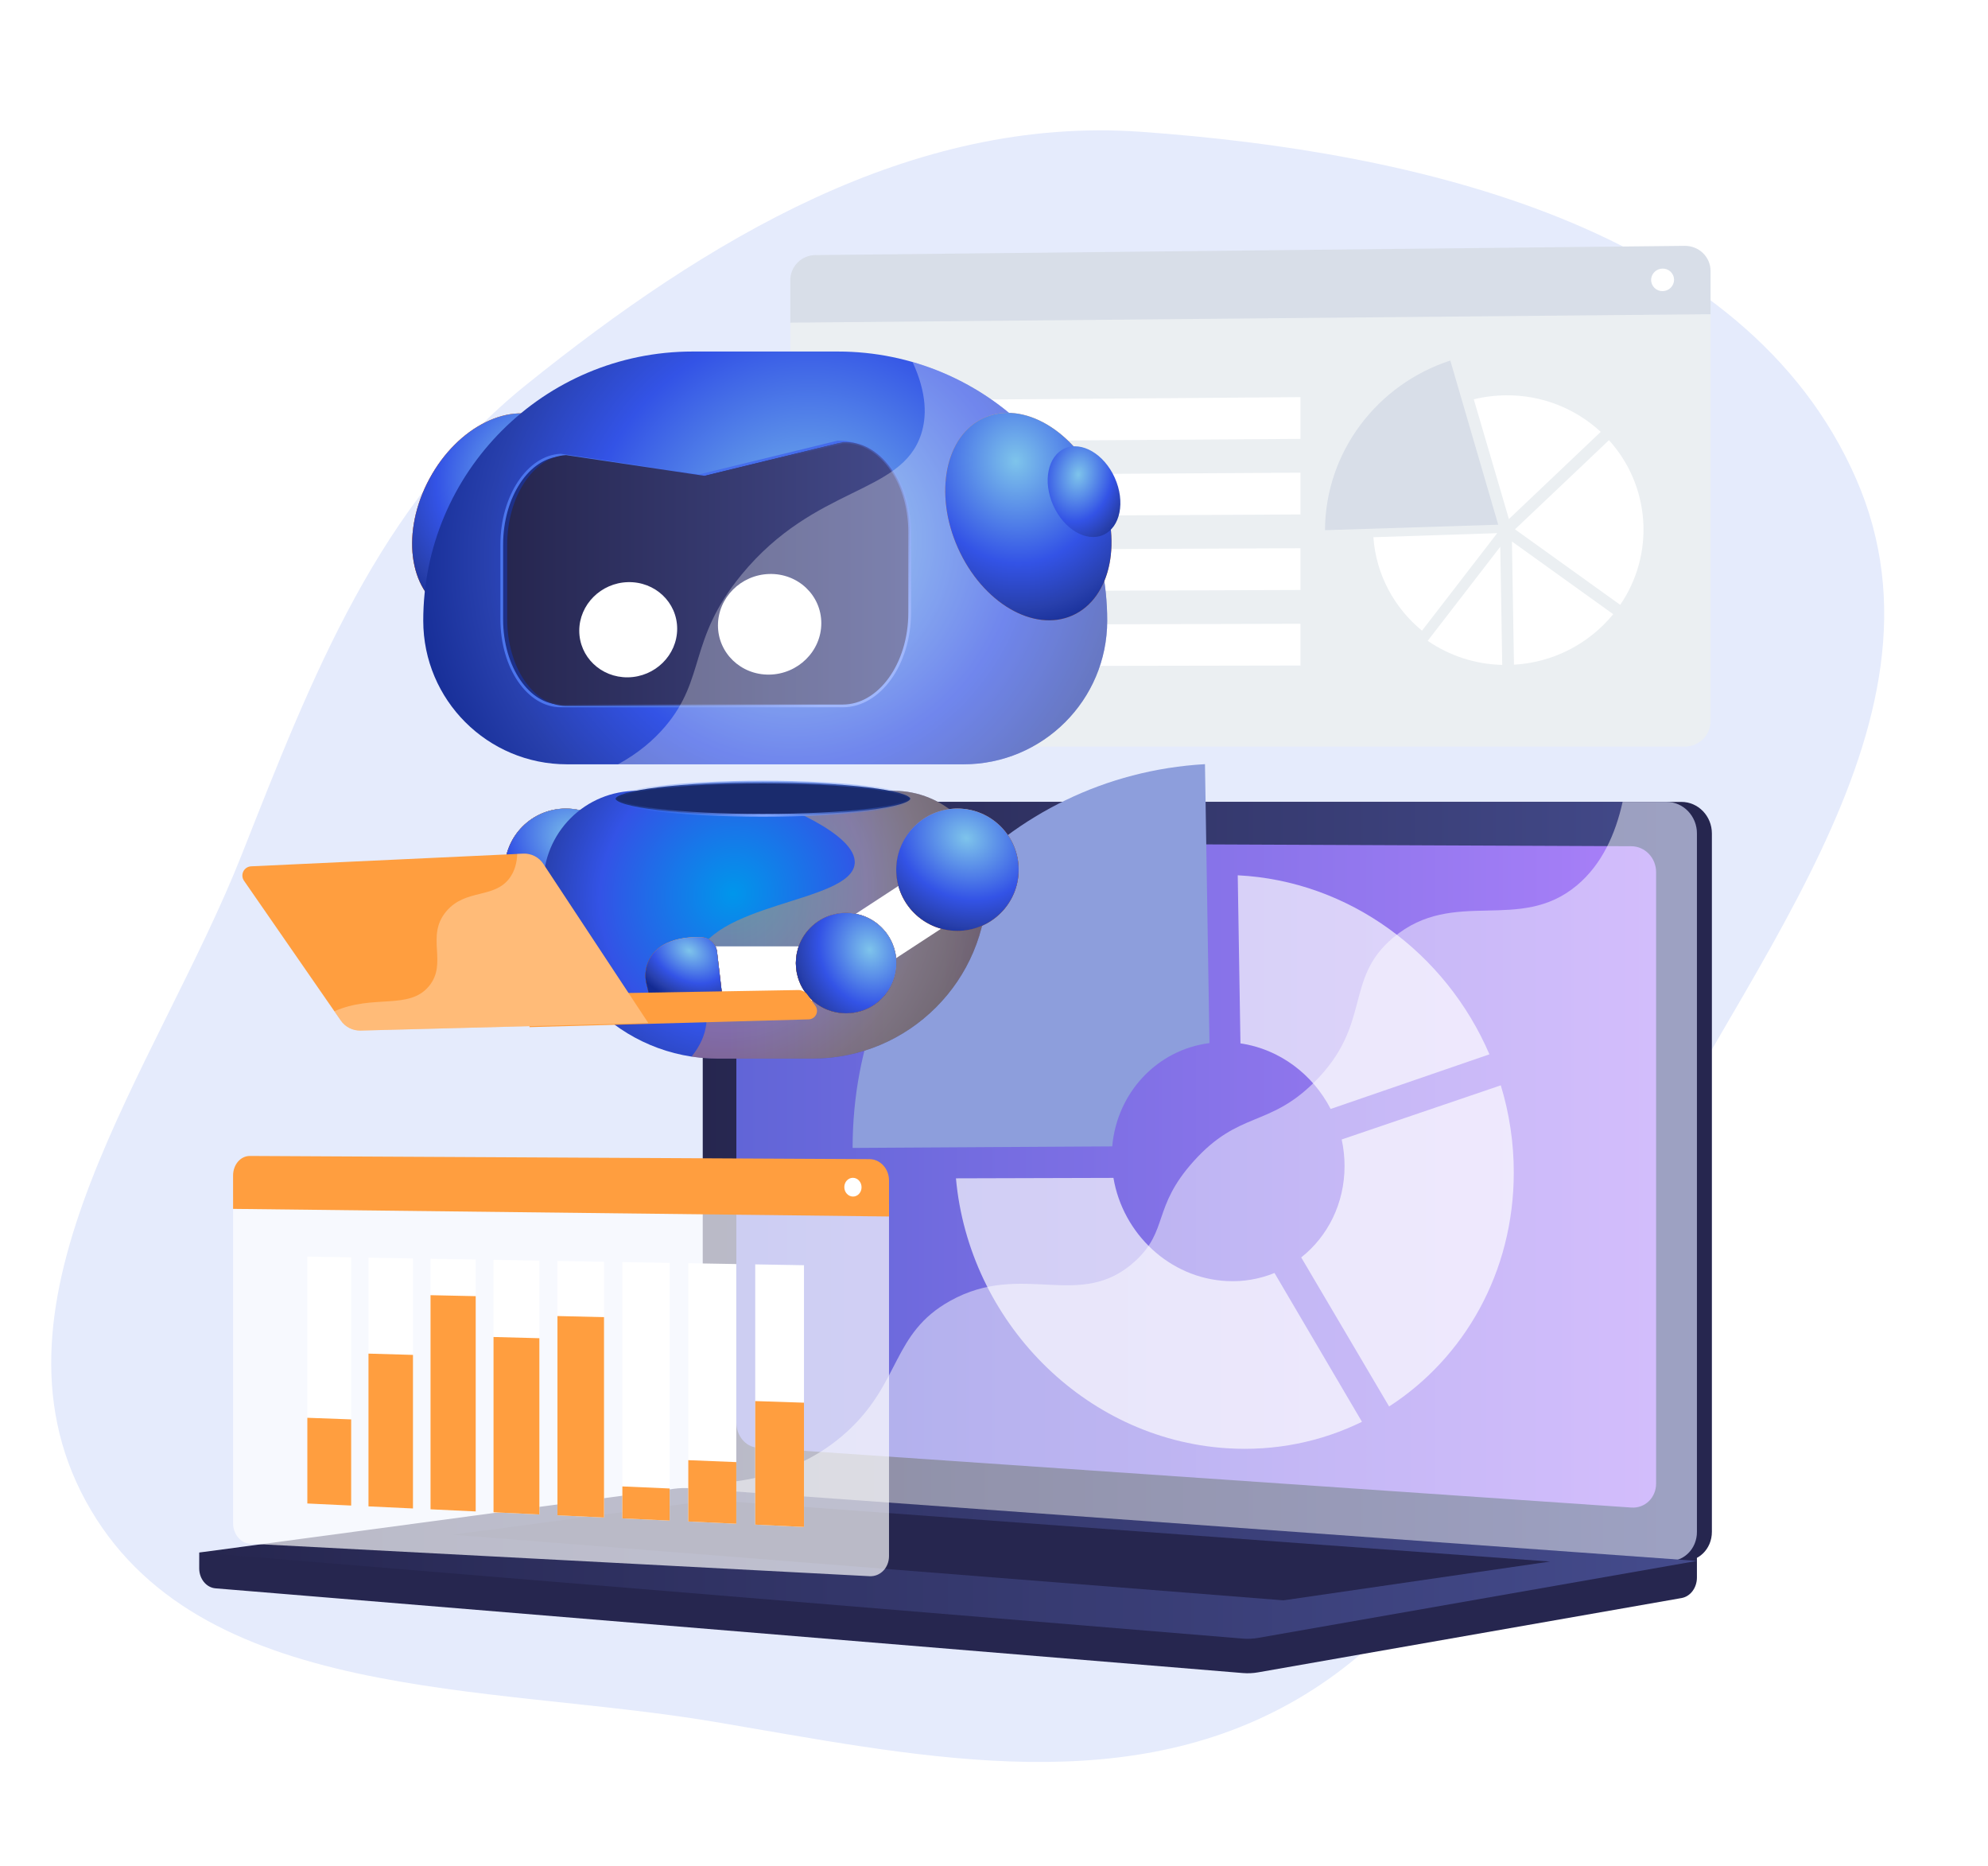 <svg width="731" height="686" viewBox="0 0 731 686" fill="none" xmlns="http://www.w3.org/2000/svg">
<g clip-path="url(#clip0_201_25213)">
<path fill-rule="evenodd" clip-rule="evenodd" d="M262.896 632.998C179.121 618.865 72.236 626.404 31.548 551.823C-9.037 477.433 57.787 392.918 88.919 314.104C114.653 248.958 139.123 185.135 193.725 141.26C259.669 88.272 335.141 42.451 419.526 48.45C520.552 55.632 641.93 83.21 682.5 176.009C722.386 267.245 636.793 359.342 594.941 449.692C563.737 517.057 538.849 590.558 473.853 626.44C409.826 661.786 335.014 645.164 262.896 632.998Z" fill="#E5EBFC"/>
<path d="M73.261 570.746L623.968 566.058V579.931C623.968 583.695 621.566 586.898 618.313 587.468L462.589 614.784C460.746 615.109 458.868 615.196 457.003 615.041L79.236 583.896C75.861 583.618 73.25 580.407 73.25 576.537L73.261 570.746Z" fill="#26264F"/>
<path d="M273.111 548.516L618.274 573.894C624.449 574.346 629.471 569.522 629.471 563.113V306.394C629.471 299.987 624.449 294.793 618.274 294.793H273.111C268.022 294.793 263.908 299.488 263.908 305.281V537.35C263.908 543.143 268.022 548.141 273.111 548.516Z" fill="#26264F"/>
<path d="M267.606 548.516L612.769 573.894C618.947 574.346 623.968 569.522 623.968 563.113V306.394C623.968 299.987 618.947 294.793 612.769 294.793H267.606C262.517 294.793 258.403 299.488 258.403 305.281V537.35C258.403 543.143 262.517 548.141 267.606 548.516Z" fill="url(#paint0_linear_201_25213)"/>
<path d="M278.359 532.153L599.849 554.197C604.875 554.542 608.961 550.581 608.961 545.35V320.595C608.961 315.364 604.864 311.106 599.849 311.085L278.359 309.7C274.163 309.681 270.767 313.529 270.767 318.295V523.009C270.767 527.769 274.163 531.86 278.359 532.153Z" fill="url(#paint1_linear_201_25213)"/>
<path d="M427.997 301.814C427.997 304.2 429.774 306.138 431.969 306.147C434.164 306.155 435.947 304.221 435.947 301.829C435.947 299.436 434.164 297.5 431.969 297.498C429.774 297.496 427.997 299.43 427.997 301.814Z" fill="white"/>
<g style="mix-blend-mode:soft-light" opacity="0.48">
<path d="M612.771 573.894L269.355 548.643L267.606 548.516C265.273 548.344 263.149 547.192 261.528 545.443C286.24 544.09 301.59 535.321 311.491 526.276C331.376 508.102 327.926 490.178 349.369 478.228C376.106 463.321 397.144 482.21 417.441 463.573C429.744 452.275 423.694 443.85 438.843 426.962C455.612 408.262 466.529 414.549 483.382 397.719C504.689 376.437 494.033 359.883 512.387 344.603C534.654 326.069 558.668 343.223 579.865 325.449C589.008 317.782 594.023 306.635 596.643 294.782H612.769C618.947 294.782 623.968 299.977 623.968 306.384V563.113C623.968 569.522 618.947 574.346 612.771 573.894Z" fill="white"/>
</g>
<path d="M253.849 547.108L623.968 573.813L462.589 602.121C460.746 602.444 458.868 602.53 457.003 602.378L73.261 570.737L247.963 547.281C249.914 547.021 251.887 546.963 253.849 547.108Z" fill="url(#paint2_linear_201_25213)"/>
<path d="M569.961 574.05L261.827 551.48L166.462 564.182L471.942 588.308L569.961 574.05Z" fill="#26264F"/>
<g opacity="0.67">
<path d="M489.287 407.672C482.722 394.925 470.455 385.652 456.123 383.552L455.124 321.773C496.079 323.812 531.652 350.314 547.675 387.588L489.287 407.672Z" fill="white"/>
<path d="M409.423 433.011C412.873 453.557 430.137 469.911 451.124 470.936C457.111 471.244 463.093 470.232 468.645 467.973L500.805 522.673C485.912 529.976 468.971 533.551 451.124 532.397C398.456 528.99 356.234 485.492 351.507 433.173L409.423 433.011Z" fill="white"/>
<path d="M510.784 517.046L478.463 462.248C488.166 454.569 494.399 442.493 494.399 428.652C494.399 425.37 494.045 422.097 493.343 418.89L551.853 398.985C555.02 409.367 556.629 420.16 556.627 431.013C556.627 467.753 538.373 499.221 510.784 517.046Z" fill="white"/>
</g>
<path d="M444.727 383.453C425.571 385.902 410.739 401.543 408.973 421.429L313.511 421.998C313.511 421.955 313.511 421.91 313.511 421.867C313.511 346.578 369.76 285.115 443.076 280.917L444.727 383.453Z" fill="#8D9EDC"/>
<path d="M628.979 109.976V265.143C628.979 270.294 624.714 274.47 619.457 274.47H299.757C298.554 274.471 297.363 274.235 296.251 273.775C295.14 273.316 294.13 272.643 293.279 271.794C292.429 270.944 291.754 269.936 291.293 268.827C290.832 267.717 290.595 266.527 290.595 265.326V113.183L628.979 109.976Z" fill="#EBEFF2"/>
<path d="M299.757 93.773L619.457 90.379C624.714 90.323 628.979 94.453 628.979 99.605V115.504L290.591 118.614V103.016C290.595 100.581 291.559 98.246 293.275 96.516C294.99 94.786 297.319 93.8 299.757 93.773Z" fill="#D8DEE8"/>
<path d="M550.906 192.889L533.287 132.537C506.626 141.207 487.36 165.894 487.207 194.904L550.906 192.889Z" fill="#D8DEE8"/>
<path d="M504.999 197.49C505.989 211.287 512.727 223.507 522.878 231.845L550.531 195.999L504.999 197.49Z" fill="white"/>
<path d="M554.836 190.81C565.505 180.712 578.371 168.508 588.6 158.761C579.142 149.998 566.681 145.191 553.781 145.327C549.785 145.354 545.804 145.848 541.922 146.798L554.836 190.81Z" fill="white"/>
<path d="M557.07 194.586L595.758 222.352C601.987 213.265 604.966 202.347 604.215 191.361C603.464 180.375 599.026 169.962 591.619 161.806C588.785 164.502 585.641 167.493 582.185 170.778C571.73 180.708 561.227 190.653 557.07 194.586Z" fill="white"/>
<path d="M555.949 199.053L556.697 244.358C563.737 243.96 570.616 242.103 576.899 238.905C583.181 235.708 588.729 231.24 593.189 225.786L555.949 199.053Z" fill="white"/>
<path d="M551.662 200.987L524.971 235.576C533.051 241.124 542.575 244.201 552.378 244.429L551.662 200.987Z" fill="white"/>
<path d="M314.353 162.426L478.185 161.345V145.999L314.353 147.226V162.426Z" fill="white"/>
<path d="M314.353 189.932L478.185 189.118V173.769L314.353 174.732V189.932Z" fill="white"/>
<path d="M314.353 217.437L478.185 216.887V201.541L314.353 202.237V217.437Z" fill="white"/>
<path d="M314.353 244.942L478.185 244.658V229.311L314.353 229.742V244.942Z" fill="white"/>
<path d="M607.119 102.928C607.125 103.474 607.239 104.015 607.455 104.517C607.67 105.02 607.984 105.474 608.377 105.855C608.77 106.235 609.235 106.534 609.744 106.734C610.254 106.934 610.798 107.031 611.346 107.019C612.459 107.016 613.527 106.575 614.317 105.792C615.108 105.009 615.559 103.947 615.572 102.835C615.566 102.288 615.453 101.748 615.237 101.245C615.021 100.743 614.707 100.288 614.314 99.908C613.921 99.527 613.456 99.228 612.947 99.028C612.437 98.828 611.893 98.731 611.346 98.743C610.232 98.746 609.164 99.186 608.373 99.97C607.582 100.753 607.132 101.815 607.119 102.928Z" fill="white"/>
<path d="M206.711 312.401L218.628 330.596L159.076 369.504L147.159 351.308L206.711 312.401Z" fill="white"/>
<path d="M208.072 342.2C195.642 342.2 185.566 332.135 185.566 319.721C185.566 307.306 195.642 297.242 208.072 297.242C220.502 297.242 230.579 307.306 230.579 319.721C230.579 332.135 220.502 342.2 208.072 342.2Z" fill="url(#paint3_linear_201_25213)"/>
<path d="M208.072 342.2C195.642 342.2 185.566 332.135 185.566 319.721C185.566 307.306 195.642 297.242 208.072 297.242C220.502 297.242 230.579 307.306 230.579 319.721C230.579 332.135 220.502 342.2 208.072 342.2Z" fill="url(#paint4_radial_201_25213)"/>
<path d="M208.072 342.2C195.642 342.2 185.566 332.135 185.566 319.721C185.566 307.306 195.642 297.242 208.072 297.242C220.502 297.242 230.579 307.306 230.579 319.721C230.579 332.135 220.502 342.2 208.072 342.2Z" fill="url(#paint5_radial_201_25213)"/>
<path d="M208.072 342.2C195.642 342.2 185.566 332.135 185.566 319.721C185.566 307.306 195.642 297.242 208.072 297.242C220.502 297.242 230.579 307.306 230.579 319.721C230.579 332.135 220.502 342.2 208.072 342.2Z" fill="url(#paint6_radial_201_25213)"/>
<path d="M149.18 358.262C146.835 348.341 152.987 338.399 162.921 336.058C172.855 333.716 182.808 339.861 185.153 349.782C187.498 359.704 181.345 369.645 171.412 371.987C161.478 374.329 151.524 368.184 149.18 358.262Z" fill="url(#paint7_linear_201_25213)"/>
<path d="M163.949 224.503C150.17 217.066 147.461 195.359 157.9 176.019C168.338 156.678 187.971 147.029 201.75 154.466C215.53 161.903 218.238 183.611 207.799 202.951C197.361 222.291 177.729 231.941 163.949 224.503Z" fill="url(#paint8_linear_201_25213)"/>
<path d="M163.949 224.503C150.17 217.066 147.461 195.359 157.9 176.019C168.338 156.678 187.971 147.029 201.75 154.466C215.53 161.903 218.238 183.611 207.799 202.951C197.361 222.291 177.729 231.941 163.949 224.503Z" fill="url(#paint9_radial_201_25213)"/>
<path d="M163.949 224.503C150.17 217.066 147.461 195.359 157.9 176.019C168.338 156.678 187.971 147.029 201.75 154.466C215.53 161.903 218.238 183.611 207.799 202.951C197.361 222.291 177.729 231.941 163.949 224.503Z" fill="url(#paint10_radial_201_25213)"/>
<path d="M254.692 129.225H308.061C362.777 129.225 407.13 173.524 407.13 228.173C407.13 257.332 383.463 280.972 354.266 280.972H281.381H208.496C179.301 280.972 155.632 257.332 155.632 228.173C155.632 173.526 199.987 129.225 254.692 129.225Z" fill="url(#paint11_radial_201_25213)"/>
<path d="M264.072 389.167H298.679C334.176 389.167 362.953 360.427 362.953 324.973C362.953 315.888 359.34 307.175 352.908 300.751C346.476 294.327 337.753 290.719 328.657 290.719H234.083C224.989 290.721 216.269 294.332 209.84 300.755C203.41 307.179 199.799 315.89 199.8 324.973C199.8 360.436 228.574 389.167 264.072 389.167Z" fill="url(#paint12_radial_201_25213)"/>
<path d="M257.159 174.899L257.063 174.923L256.966 174.908L206.154 167.309C200.224 167.606 194.826 171.359 190.888 177.302C186.942 183.257 184.499 191.367 184.499 200.217V227.627C184.499 236.481 186.942 244.472 190.884 250.237C194.827 256.003 200.235 259.5 206.179 259.5H307.902C314.592 259.5 320.73 255.716 325.214 249.505C329.698 243.295 332.499 234.691 332.499 225.167V195.669C332.499 186.144 329.698 177.679 325.219 171.687C320.752 165.711 314.642 162.222 307.973 162.517L257.159 174.899Z" fill="#1D3089" stroke="url(#paint13_linear_201_25213)"/>
<path d="M259.159 174.899L259.063 174.923L258.966 174.908L208.154 167.309C202.224 167.606 196.826 171.359 192.888 177.302C188.942 183.257 186.499 191.367 186.499 200.217V227.627C186.499 236.481 188.942 244.472 192.884 250.237C196.827 256.003 202.235 259.5 208.179 259.5H309.902C316.592 259.5 322.73 255.716 327.214 249.505C331.698 243.295 334.499 234.691 334.499 225.167V195.669C334.499 186.144 331.698 177.679 327.219 171.687C322.752 165.711 316.642 162.222 309.973 162.517L259.159 174.899Z" fill="url(#paint14_linear_201_25213)" stroke="url(#paint15_linear_201_25213)"/>
<path d="M263.999 229.895C263.999 240.029 272.399 248.134 282.846 247.998C293.386 247.862 301.999 239.399 301.999 229.102C301.999 218.805 293.386 210.703 282.846 211.008C272.399 211.307 263.999 219.764 263.999 229.895Z" fill="white"/>
<path d="M212.999 231.861C212.999 241.45 220.96 249.111 230.859 248.998C240.842 248.872 248.999 240.866 248.999 231.136C248.999 221.407 240.842 213.728 230.859 214.007C220.96 214.28 212.999 222.275 212.999 231.861Z" fill="white"/>
<g style="mix-blend-mode:soft-light" opacity="0.3">
<path d="M244.571 267.092C259.665 249.39 252.954 235.232 272.675 211.243C299.811 178.244 331.466 181.97 338.718 159.581C340.727 153.377 340.958 144.864 335.57 133.093C376.9 145 407.13 183.055 407.13 228.173C407.13 257.332 383.463 280.972 354.266 280.972H227.229C234.838 276.828 240.399 271.989 244.571 267.092Z" fill="white"/>
</g>
<g filter="url(#filter0_d_201_25213)">
<path d="M395.396 225.225C381.105 231.623 362.239 220.549 353.259 200.49C344.279 180.431 348.584 158.983 362.876 152.585C377.167 146.187 396.033 157.261 405.013 177.32C413.993 197.379 409.688 218.827 395.396 225.225Z" fill="url(#paint16_radial_201_25213)"/>
<path d="M395.396 225.225C381.105 231.623 362.239 220.549 353.259 200.49C344.279 180.431 348.584 158.983 362.876 152.585C377.167 146.187 396.033 157.261 405.013 177.32C413.993 197.379 409.688 218.827 395.396 225.225Z" fill="url(#paint17_radial_201_25213)"/>
</g>
<g filter="url(#filter1_d_201_25213)">
<path d="M406.717 195.622C400.467 198.42 392.218 193.578 388.291 184.807C384.364 176.035 386.247 166.656 392.496 163.859C398.746 161.061 406.996 165.903 410.923 174.674C414.849 183.446 412.966 192.824 406.717 195.622Z" fill="url(#paint18_radial_201_25213)"/>
</g>
<path style="mix-blend-mode:multiply" opacity="0.4" d="M255.555 353.827C260.298 331.55 312.841 332.076 314.268 317.524C315.37 306.3 285.207 295.185 281.416 293.79C278.182 292.594 274.948 291.584 271.771 290.719H328.667C337.763 290.719 346.487 294.327 352.919 300.751C359.35 307.175 362.964 315.888 362.964 324.973C362.964 360.427 334.187 389.167 298.69 389.167H264.072C260.797 389.168 257.526 388.921 254.289 388.428C257.308 384.698 259.265 380.619 259.74 376.168C260.792 366.298 253.705 362.46 255.555 353.827Z" fill="url(#paint19_linear_201_25213)"/>
<path d="M226.352 293.626C226.352 293.79 226.504 294.107 227.217 294.528C227.891 294.927 228.918 295.328 230.286 295.719C233.015 296.499 236.988 297.208 241.926 297.805C251.795 298.998 265.442 299.738 280.527 299.738C295.612 299.738 309.259 298.998 319.128 297.805C324.066 297.208 328.039 296.499 330.768 295.719C332.136 295.328 333.163 294.927 333.837 294.528C334.55 294.107 334.702 293.79 334.702 293.626C334.702 293.462 334.55 293.146 333.837 292.724C333.163 292.326 332.136 291.925 330.768 291.534C328.039 290.753 324.066 290.045 319.128 289.448C309.259 288.254 295.612 287.515 280.527 287.515C265.442 287.515 251.795 288.254 241.926 289.448C236.988 290.045 233.015 290.753 230.286 291.534C228.918 291.925 227.891 292.326 227.217 292.724C226.504 293.146 226.352 293.462 226.352 293.626Z" fill="url(#paint20_radial_201_25213)" stroke="url(#paint21_radial_201_25213)"/>
<path d="M350.701 312.395L362.618 330.59L303.066 369.498L291.149 351.302L350.701 312.395Z" fill="white"/>
<path d="M352.051 342.2C339.621 342.2 329.544 332.135 329.544 319.721C329.544 307.306 339.621 297.242 352.051 297.242C364.481 297.242 374.557 307.306 374.557 319.721C374.557 332.135 364.481 342.2 352.051 342.2Z" fill="url(#paint22_radial_201_25213)"/>
<path d="M352.051 342.2C339.621 342.2 329.544 332.135 329.544 319.721C329.544 307.306 339.621 297.242 352.051 297.242C364.481 297.242 374.557 307.306 374.557 319.721C374.557 332.135 364.481 342.2 352.051 342.2Z" fill="url(#paint23_radial_201_25213)"/>
<path d="M352.051 342.2C339.621 342.2 329.544 332.135 329.544 319.721C329.544 307.306 339.621 297.242 352.051 297.242C364.481 297.242 374.557 307.306 374.557 319.721C374.557 332.135 364.481 342.2 352.051 342.2Z" fill="url(#paint24_radial_201_25213)"/>
<path d="M300.641 347.905H248.51L250.58 369.449L301.676 367.741L300.641 347.905Z" fill="white"/>
<path d="M298.054 367.098C290.837 359.89 290.837 348.203 298.054 340.994C305.271 333.786 316.972 333.786 324.19 340.994C331.407 348.203 331.407 359.89 324.19 367.098C316.972 374.307 305.271 374.307 298.054 367.098Z" fill="url(#paint25_linear_201_25213)"/>
<path d="M298.054 367.098C290.837 359.89 290.837 348.203 298.054 340.994C305.271 333.786 316.972 333.786 324.19 340.994C331.407 348.203 331.407 359.89 324.19 367.098C316.972 374.307 305.271 374.307 298.054 367.098Z" fill="url(#paint26_radial_201_25213)"/>
<path d="M298.054 367.098C290.837 359.89 290.837 348.203 298.054 340.994C305.271 333.786 316.972 333.786 324.19 340.994C331.407 348.203 331.407 359.89 324.19 367.098C316.972 374.307 305.271 374.307 298.054 367.098Z" fill="url(#paint27_radial_201_25213)"/>
<path d="M298.054 367.098C290.837 359.89 290.837 348.203 298.054 340.994C305.271 333.786 316.972 333.786 324.19 340.994C331.407 348.203 331.407 359.89 324.19 367.098C316.972 374.307 305.271 374.307 298.054 367.098Z" fill="url(#paint28_radial_201_25213)"/>
<path d="M243.965 347.299C247.124 345.533 251.585 344.284 257.862 344.519C259.305 344.571 260.683 345.136 261.746 346.113C262.809 347.09 263.487 348.414 263.658 349.847L265.473 365.26H238.579L237.701 361.58C237.046 358.843 237.303 355.967 238.434 353.39C239.564 350.812 241.507 348.674 243.965 347.299Z" fill="url(#paint29_linear_201_25213)"/>
<path d="M243.965 347.299C247.124 345.533 251.585 344.284 257.862 344.519C259.305 344.571 260.683 345.136 261.746 346.113C262.809 347.09 263.487 348.414 263.658 349.847L265.473 365.26H238.579L237.701 361.58C237.046 358.843 237.303 355.967 238.434 353.39C239.564 350.812 241.507 348.674 243.965 347.299Z" fill="url(#paint30_radial_201_25213)"/>
<path d="M243.965 347.299C247.124 345.533 251.585 344.284 257.862 344.519C259.305 344.571 260.683 345.136 261.746 346.113C262.809 347.09 263.487 348.414 263.658 349.847L265.473 365.26H238.579L237.701 361.58C237.046 358.843 237.303 355.967 238.434 353.39C239.564 350.812 241.507 348.674 243.965 347.299Z" fill="url(#paint31_radial_201_25213)"/>
<path d="M243.965 347.299C247.124 345.533 251.585 344.284 257.862 344.519C259.305 344.571 260.683 345.136 261.746 346.113C262.809 347.09 263.487 348.414 263.658 349.847L265.473 365.26H238.579L237.701 361.58C237.046 358.843 237.303 355.967 238.434 353.39C239.564 350.812 241.507 348.674 243.965 347.299Z" fill="url(#paint32_radial_201_25213)"/>
<path d="M196.475 365.626L293.489 363.953C294.147 363.941 294.797 364.089 295.385 364.384C295.973 364.679 296.48 365.112 296.864 365.646L299.822 369.759C300.156 370.223 300.357 370.768 300.404 371.338C300.451 371.907 300.342 372.478 300.088 372.99C299.834 373.502 299.445 373.935 298.963 374.242C298.481 374.55 297.925 374.721 297.353 374.736L194.666 377.589L196.475 365.626Z" fill="#FF9E3F"/>
<path d="M92.347 318.472L192.378 313.82C193.833 313.753 195.28 314.065 196.578 314.724C197.876 315.384 198.98 316.368 199.782 317.582L238.396 376.097L132.606 378.851C131.176 378.889 129.76 378.57 128.485 377.924C127.21 377.277 126.116 376.324 125.303 375.149L89.725 323.78C89.381 323.284 89.176 322.704 89.132 322.102C89.087 321.5 89.205 320.897 89.472 320.355C89.74 319.814 90.147 319.354 90.653 319.022C91.158 318.691 91.743 318.501 92.347 318.472Z" fill="#FF9E3F"/>
<g style="mix-blend-mode:overlay" opacity="0.3">
<path d="M199.782 317.58C198.98 316.366 197.876 315.381 196.578 314.722C195.28 314.062 193.833 313.751 192.378 313.818L190.187 313.919C190.073 317.162 189.277 320.164 187.462 322.682C181.793 330.517 171.256 326.61 164.147 334.972C156.337 344.157 164.757 353.924 157.797 362.454C150.466 371.432 137.261 365.387 122.961 371.764L125.303 375.147C126.116 376.322 127.21 377.275 128.485 377.921C129.76 378.568 131.176 378.887 132.606 378.849L238.396 376.095L199.782 317.58Z" fill="white"/>
</g>
<path opacity="0.68" d="M326.895 442.591V572.032C326.895 576.339 323.678 579.645 319.719 579.436L91.88 567.488C88.466 567.309 85.704 563.939 85.704 559.961V440.119L326.895 442.591Z" fill="white"/>
<path d="M91.88 424.946L319.719 426.12C323.678 426.142 326.895 429.641 326.895 433.938V447.201L85.704 444.402V432.126C85.704 428.14 88.466 424.929 91.88 424.946Z" fill="#FF9E3F"/>
<path d="M310.458 436.401C310.458 438.301 311.875 439.847 313.626 439.873C315.377 439.899 316.798 438.365 316.798 436.453C316.798 434.541 315.377 432.994 313.626 432.982C311.875 432.969 310.458 434.5 310.458 436.401Z" fill="white"/>
<path d="M277.703 560.482L295.63 561.329V465.114L277.703 464.803V560.482Z" fill="white"/>
<path d="M277.703 560.482L295.63 561.329V515.647L277.703 515.057V560.482Z" fill="#FF9E3F"/>
<path d="M253.088 559.319L270.741 560.153V464.683L253.088 464.377V559.319Z" fill="white"/>
<path d="M253.088 559.319L270.741 560.153V537.49L253.088 536.782V559.319Z" fill="#FF9E3F"/>
<path d="M228.85 558.176L246.233 558.996V464.259L228.85 463.957V558.176Z" fill="white"/>
<path d="M228.85 558.176L246.233 558.996V547.19L228.85 546.434V558.176Z" fill="#FF9E3F"/>
<path d="M204.979 557.05L222.101 557.857V463.841L204.979 463.544V557.05Z" fill="white"/>
<path d="M204.979 557.05L222.101 557.858V484.205L204.979 483.798V557.05Z" fill="#FF9E3F"/>
<path d="M181.468 555.938L198.332 556.735V463.43L181.468 463.137V555.938Z" fill="white"/>
<path d="M181.468 555.938L198.332 556.735V491.947L181.468 491.501V555.938Z" fill="#FF9E3F"/>
<path d="M158.306 554.846L174.92 555.63V463.022L158.306 462.736V554.846Z" fill="white"/>
<path d="M158.306 554.846L174.92 555.63V476.489L158.306 476.129V554.846Z" fill="#FF9E3F"/>
<path d="M135.49 553.768L151.855 554.541V462.624L135.49 462.34V553.768Z" fill="white"/>
<path d="M135.49 553.767L151.855 554.54V498.08L135.49 497.609V553.767Z" fill="#FF9E3F"/>
<path d="M113.007 552.708L129.131 553.468V462.23L113.007 461.952V552.708Z" fill="white"/>
<path d="M113.007 552.708L129.131 553.468V521.791L113.007 521.199V552.708Z" fill="#FF9E3F"/>
</g>
<defs>
<filter id="filter0_d_201_25213" x="347.57" y="150.772" width="62.131" height="77.266" filterUnits="userSpaceOnUse" color-interpolation-filters="sRGB">
<feFlood flood-opacity="0" result="BackgroundImageFix"/>
<feColorMatrix in="SourceAlpha" type="matrix" values="0 0 0 0 0 0 0 0 0 0 0 0 0 0 0 0 0 0 127 0" result="hardAlpha"/>
<feOffset dx="-1" dy="1"/>
<feComposite in2="hardAlpha" operator="out"/>
<feColorMatrix type="matrix" values="0 0 0 0 0.102 0 0 0 0 0.188 0 0 0 0 0.542 0 0 0 1 0"/>
<feBlend mode="normal" in2="BackgroundImageFix" result="effect1_dropShadow_201_25213"/>
<feBlend mode="normal" in="SourceGraphic" in2="effect1_dropShadow_201_25213" result="shape"/>
</filter>
<filter id="filter1_d_201_25213" x="385.24" y="163.066" width="27.732" height="34.35" filterUnits="userSpaceOnUse" color-interpolation-filters="sRGB">
<feFlood flood-opacity="0" result="BackgroundImageFix"/>
<feColorMatrix in="SourceAlpha" type="matrix" values="0 0 0 0 0 0 0 0 0 0 0 0 0 0 0 0 0 0 127 0" result="hardAlpha"/>
<feOffset dx="-1" dy="1"/>
<feComposite in2="hardAlpha" operator="out"/>
<feColorMatrix type="matrix" values="0 0 0 0 0.102 0 0 0 0 0.188 0 0 0 0 0.542 0 0 0 1 0"/>
<feBlend mode="normal" in2="BackgroundImageFix" result="effect1_dropShadow_201_25213"/>
<feBlend mode="normal" in="SourceGraphic" in2="effect1_dropShadow_201_25213" result="shape"/>
</filter>
<linearGradient id="paint0_linear_201_25213" x1="623.968" y1="434.357" x2="258.403" y2="434.357" gradientUnits="userSpaceOnUse">
<stop stop-color="#444B8C"/>
<stop offset="1" stop-color="#26264F"/>
</linearGradient>
<linearGradient id="paint1_linear_201_25213" x1="608.955" y1="431.958" x2="270.767" y2="431.958" gradientUnits="userSpaceOnUse">
<stop stop-color="#AA80F9"/>
<stop offset="1" stop-color="#6165D7"/>
</linearGradient>
<linearGradient id="paint2_linear_201_25213" x1="623.968" y1="574.747" x2="73.261" y2="574.747" gradientUnits="userSpaceOnUse">
<stop stop-color="#444B8C"/>
<stop offset="1" stop-color="#26264F"/>
</linearGradient>
<linearGradient id="paint3_linear_201_25213" x1="230.579" y1="319.721" x2="185.566" y2="319.721" gradientUnits="userSpaceOnUse">
<stop stop-color="#40447E"/>
<stop offset="1" stop-color="#3C3B6B"/>
</linearGradient>
<radialGradient id="paint4_radial_201_25213" cx="0" cy="0" r="1" gradientUnits="userSpaceOnUse" gradientTransform="translate(200.52 311) rotate(51.483) scale(31.313 31.275)">
<stop stop-color="#676CB5"/>
<stop offset="1" stop-color="#3C3B6B"/>
</radialGradient>
<radialGradient id="paint5_radial_201_25213" cx="0" cy="0" r="1" gradientUnits="userSpaceOnUse" gradientTransform="translate(209.186 310.85) rotate(122.873) scale(30.249 22.606)">
<stop stop-color="#FFE2C6"/>
<stop offset="0.234" stop-color="#FFC48A"/>
<stop offset="1" stop-color="#D7771A"/>
</radialGradient>
<radialGradient id="paint6_radial_201_25213" cx="0" cy="0" r="1" gradientUnits="userSpaceOnUse" gradientTransform="translate(211.332 308.13) rotate(112.772) scale(48.365 56.46)">
<stop stop-color="#7EC4EB"/>
<stop offset="0.457" stop-color="#3353E6"/>
<stop offset="0.657" stop-color="#2840AD"/>
<stop offset="0.789" stop-color="#132A92"/>
</radialGradient>
<linearGradient id="paint7_linear_201_25213" x1="185.666" y1="354.049" x2="148.704" y2="354.049" gradientUnits="userSpaceOnUse">
<stop stop-color="#40447E"/>
<stop offset="1" stop-color="#3C3B6B"/>
</linearGradient>
<linearGradient id="paint8_linear_201_25213" x1="207.799" y1="202.951" x2="157.9" y2="176.019" gradientUnits="userSpaceOnUse">
<stop stop-color="#FFC444"/>
<stop offset="1" stop-color="#F36F56"/>
</linearGradient>
<radialGradient id="paint9_radial_201_25213" cx="0" cy="0" r="1" gradientUnits="userSpaceOnUse" gradientTransform="translate(191.542 176.332) rotate(143.053) scale(49.502 30.805)">
<stop stop-color="#FFE2C6"/>
<stop offset="0.234" stop-color="#FFC48A"/>
<stop offset="1" stop-color="#D7771A"/>
</radialGradient>
<radialGradient id="paint10_radial_201_25213" cx="0" cy="0" r="1" gradientUnits="userSpaceOnUse" gradientTransform="translate(196.209 173.379) rotate(134.988) scale(82.392 73.909)">
<stop stop-color="#7EC4EB"/>
<stop offset="0.457" stop-color="#3353E6"/>
<stop offset="0.657" stop-color="#2840AD"/>
<stop offset="0.789" stop-color="#132A92"/>
</radialGradient>
<radialGradient id="paint11_radial_201_25213" cx="0" cy="0" r="1" gradientUnits="userSpaceOnUse" gradientTransform="translate(295 200.5) rotate(130.764) scale(153.154 146.173)">
<stop stop-color="#7EC4EB"/>
<stop offset="0.536" stop-color="#3353E6"/>
<stop offset="0.779" stop-color="#2840AD"/>
<stop offset="1" stop-color="#132A92"/>
</radialGradient>
<radialGradient id="paint12_radial_201_25213" cx="0" cy="0" r="1" gradientUnits="userSpaceOnUse" gradientTransform="translate(269.5 328.5) rotate(117.812) scale(94.65 90.336)">
<stop stop-color="#0096EB"/>
<stop offset="0.536" stop-color="#3353E6"/>
<stop offset="0.779" stop-color="#2840AD"/>
<stop offset="1" stop-color="#132A92"/>
</radialGradient>
<linearGradient id="paint13_linear_201_25213" x1="184" y1="215.5" x2="330" y2="218" gradientUnits="userSpaceOnUse">
<stop stop-color="#4C76ED"/>
<stop offset="1" stop-color="#4369EC"/>
</linearGradient>
<linearGradient id="paint14_linear_201_25213" x1="334.999" y1="211" x2="185.999" y2="211" gradientUnits="userSpaceOnUse">
<stop stop-color="#444B8C"/>
<stop offset="1" stop-color="#26264F"/>
</linearGradient>
<linearGradient id="paint15_linear_201_25213" x1="320" y1="239.5" x2="262" y2="184.5" gradientUnits="userSpaceOnUse">
<stop stop-color="#7798FB"/>
<stop offset="0.938" stop-color="#466FED" stop-opacity="0"/>
</linearGradient>
<radialGradient id="paint16_radial_201_25213" cx="0" cy="0" r="1" gradientUnits="userSpaceOnUse" gradientTransform="translate(374 174) rotate(90.579) scale(49.502 30.805)">
<stop stop-color="#FFE2C6"/>
<stop offset="0.234" stop-color="#FFC48A"/>
<stop offset="1" stop-color="#D7771A"/>
</radialGradient>
<radialGradient id="paint17_radial_201_25213" cx="0" cy="0" r="1" gradientUnits="userSpaceOnUse" gradientTransform="translate(374.5 168.5) rotate(82.514) scale(82.392 73.909)">
<stop stop-color="#7EC4EB"/>
<stop offset="0.457" stop-color="#3353E6"/>
<stop offset="0.657" stop-color="#2840AD"/>
<stop offset="0.789" stop-color="#132A92"/>
</radialGradient>
<radialGradient id="paint18_radial_201_25213" cx="0" cy="0" r="1" gradientUnits="userSpaceOnUse" gradientTransform="translate(397.5 173.5) rotate(101.482) scale(32.654 23.573)">
<stop stop-color="#7EC4EB"/>
<stop offset="0.536" stop-color="#3353E6"/>
<stop offset="0.779" stop-color="#2840AD"/>
<stop offset="1" stop-color="#132A92"/>
</radialGradient>
<linearGradient id="paint19_linear_201_25213" x1="362.964" y1="339.943" x2="254.289" y2="339.943" gradientUnits="userSpaceOnUse">
<stop stop-color="#FCB148"/>
<stop offset="0.05" stop-color="#FDBA46"/>
<stop offset="0.14" stop-color="#FFC244"/>
<stop offset="0.32" stop-color="#FFC444"/>
<stop offset="0.48" stop-color="#FDB946"/>
<stop offset="0.78" stop-color="#F99C4D"/>
<stop offset="0.87" stop-color="#F8924F"/>
<stop offset="1" stop-color="#F8924F"/>
</linearGradient>
<radialGradient id="paint20_radial_201_25213" cx="0" cy="0" r="1" gradientUnits="userSpaceOnUse" gradientTransform="translate(280.999 303) rotate(-90) scale(14.5 119.911)">
<stop offset="1" stop-color="#1A2B6D"/>
</radialGradient>
<radialGradient id="paint21_radial_201_25213" cx="0" cy="0" r="1" gradientUnits="userSpaceOnUse" gradientTransform="translate(281 298.5) rotate(90) scale(28 57.573)">
<stop offset="0.024" stop-color="#82A5FC"/>
<stop offset="1" stop-color="#295FE6" stop-opacity="0"/>
</radialGradient>
<radialGradient id="paint22_radial_201_25213" cx="0" cy="0" r="1" gradientUnits="userSpaceOnUse" gradientTransform="translate(344.499 311) rotate(51.483) scale(31.313 31.275)">
<stop stop-color="#676CB5"/>
<stop offset="1" stop-color="#3C3B6B"/>
</radialGradient>
<radialGradient id="paint23_radial_201_25213" cx="0" cy="0" r="1" gradientUnits="userSpaceOnUse" gradientTransform="translate(349 311.5) rotate(64.486) scale(24.377 22.846)">
<stop stop-color="#FFE2C6"/>
<stop offset="0.21" stop-color="#FFC48A"/>
<stop offset="1" stop-color="#D7771A"/>
</radialGradient>
<radialGradient id="paint24_radial_201_25213" cx="0" cy="0" r="1" gradientUnits="userSpaceOnUse" gradientTransform="translate(355.311 308.13) rotate(112.772) scale(48.365 56.46)">
<stop stop-color="#7EC4EB"/>
<stop offset="0.457" stop-color="#3353E6"/>
<stop offset="0.657" stop-color="#2840AD"/>
<stop offset="0.789" stop-color="#132A92"/>
</radialGradient>
<linearGradient id="paint25_linear_201_25213" x1="329.602" y1="354.046" x2="292.643" y2="354.046" gradientUnits="userSpaceOnUse">
<stop stop-color="#40447E"/>
<stop offset="1" stop-color="#3C3B6B"/>
</linearGradient>
<radialGradient id="paint26_radial_201_25213" cx="0" cy="0" r="1" gradientUnits="userSpaceOnUse" gradientTransform="translate(311.807 344.603) rotate(96.525) scale(25.7 25.692)">
<stop stop-color="#676CB5"/>
<stop offset="1" stop-color="#3C3B6B"/>
</radialGradient>
<radialGradient id="paint27_radial_201_25213" cx="0" cy="0" r="1" gradientUnits="userSpaceOnUse" gradientTransform="translate(316.925 349.541) rotate(167.855) scale(24.859 18.548)">
<stop stop-color="#FFE2C6"/>
<stop offset="0.234" stop-color="#FFC48A"/>
<stop offset="1" stop-color="#D7771A"/>
</radialGradient>
<radialGradient id="paint28_radial_201_25213" cx="0" cy="0" r="1" gradientUnits="userSpaceOnUse" gradientTransform="translate(319.752 349.207) rotate(157.771) scale(39.749 46.321)">
<stop stop-color="#7EC4EB"/>
<stop offset="0.457" stop-color="#3353E6"/>
<stop offset="0.657" stop-color="#2840AD"/>
<stop offset="0.789" stop-color="#132A92"/>
</radialGradient>
<linearGradient id="paint29_linear_201_25213" x1="265.475" y1="354.88" x2="237.352" y2="354.88" gradientUnits="userSpaceOnUse">
<stop stop-color="#40447E"/>
<stop offset="1" stop-color="#3C3B6B"/>
</linearGradient>
<radialGradient id="paint30_radial_201_25213" cx="0" cy="0" r="1" gradientUnits="userSpaceOnUse" gradientTransform="translate(246.691 350.847) rotate(42.889) scale(16.631 16.998)">
<stop stop-color="#676CB5"/>
<stop offset="1" stop-color="#3C3B6B"/>
</radialGradient>
<radialGradient id="paint31_radial_201_25213" cx="0" cy="0" r="1" gradientUnits="userSpaceOnUse" gradientTransform="translate(252.106 350.778) rotate(131.157) scale(15.589 12.663)">
<stop stop-color="#FFE2C6"/>
<stop offset="0.234" stop-color="#FFC48A"/>
<stop offset="1" stop-color="#D7771A"/>
</radialGradient>
<radialGradient id="paint32_radial_201_25213" cx="0" cy="0" r="1" gradientUnits="userSpaceOnUse" gradientTransform="translate(253.447 349.521) rotate(119.587) scale(23.691 33.273)">
<stop stop-color="#7EC4EB"/>
<stop offset="0.457" stop-color="#3353E6"/>
<stop offset="0.657" stop-color="#2840AD"/>
<stop offset="0.789" stop-color="#132A92"/>
</radialGradient>
<clipPath id="clip0_201_25213">
<rect width="731" height="686" fill="white" transform="matrix(-1 0 0 1 731 0)"/>
</clipPath>
</defs>
</svg>
